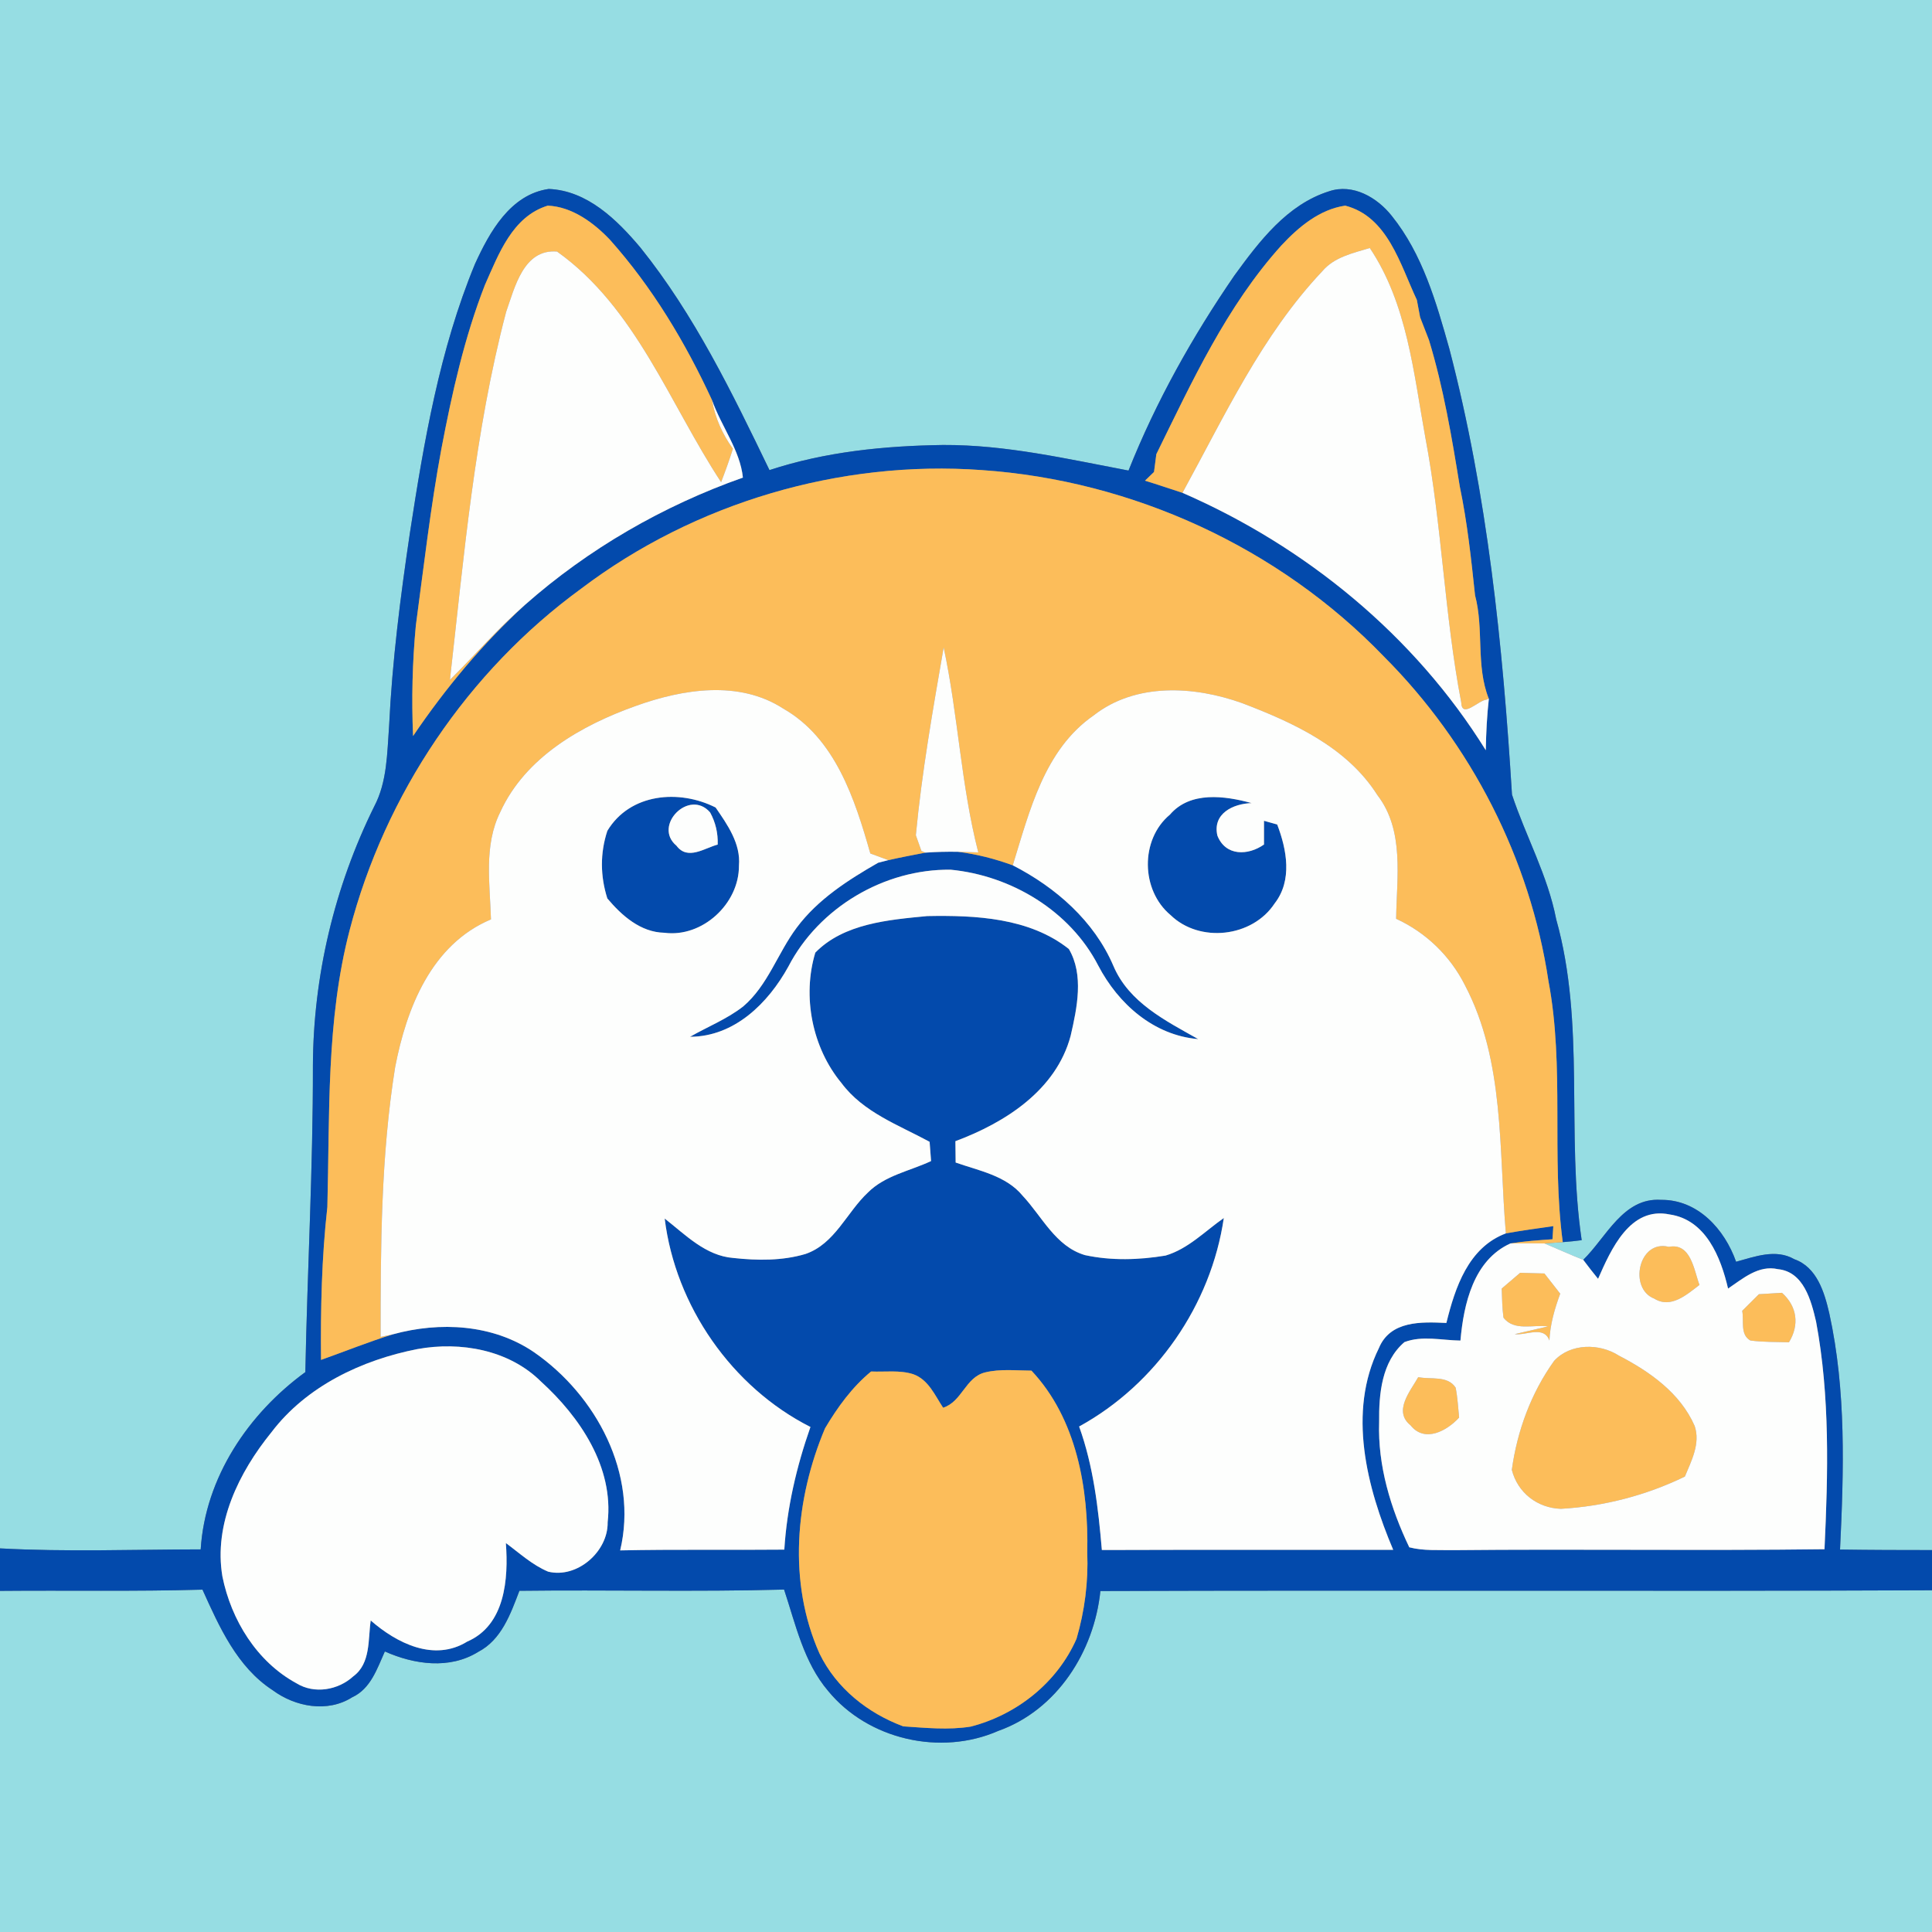 <?xml version="1.0" encoding="UTF-8" ?>
<!DOCTYPE svg PUBLIC "-//W3C//DTD SVG 1.1//EN" "http://www.w3.org/Graphics/SVG/1.1/DTD/svg11.dtd">
<svg width="250pt" height="250pt" viewBox="0 0 250 250" version="1.1" xmlns="http://www.w3.org/2000/svg">
<rect x="0" y="0" width="250" height="250" fill="#808080" stroke="none"/>
<g id="#96dde3ff">
<path fill="#96dde3" opacity="1.00" d=" M 0.00 0.00 L 250.00 0.00 L 250.00 200.58 C 246.03 200.58 242.06 200.57 238.10 200.51 C 238.59 190.33 238.91 179.97 236.71 169.95 C 236.08 167.22 235.11 163.97 232.18 162.94 C 229.78 161.56 227.08 162.61 224.65 163.27 C 223.17 159.07 219.70 155.21 214.93 155.26 C 210.03 154.94 207.86 160.11 204.87 163.02 C 203.17 162.36 201.53 161.59 199.84 160.90 C 200.44 160.86 201.63 160.77 202.22 160.73 C 203.04 160.67 203.85 160.59 204.67 160.48 C 202.63 146.70 205.18 132.50 201.37 118.95 C 200.28 113.29 197.44 108.23 195.65 102.82 C 194.46 83.44 192.47 63.99 187.55 45.15 C 185.86 39.14 184.08 32.88 180.09 27.93 C 178.22 25.56 175.06 23.71 171.99 24.75 C 166.55 26.46 162.95 31.23 159.73 35.65 C 154.30 43.55 149.58 51.98 146.03 60.89 C 138.10 59.39 130.16 57.54 122.03 57.58 C 114.45 57.69 106.81 58.45 99.57 60.83 C 94.75 50.85 89.86 40.74 82.88 32.05 C 79.85 28.45 76.01 24.66 71.01 24.45 C 66.04 25.16 63.35 30.02 61.46 34.16 C 56.88 45.25 54.85 57.17 53.04 68.97 C 51.81 77.25 50.75 85.57 50.35 93.93 C 50.09 97.45 50.11 101.16 48.42 104.36 C 43.28 114.76 40.53 126.32 40.49 137.92 C 40.51 151.14 39.77 164.34 39.51 177.55 C 32.13 182.93 26.55 191.20 25.97 200.49 C 17.31 200.50 8.64 200.83 0.00 200.36 L 0.00 0.00 Z" />
<path fill="#96dde3" opacity="1.00" d=" M 0.00 205.86 C 8.73 205.78 17.47 205.95 26.20 205.70 C 28.38 210.52 30.68 215.72 35.28 218.71 C 38.20 220.87 42.37 221.66 45.57 219.63 C 47.97 218.53 48.80 215.92 49.80 213.70 C 53.60 215.39 58.17 216.05 61.87 213.76 C 64.90 212.19 66.07 208.83 67.21 205.85 C 78.62 205.71 90.05 206.00 101.46 205.69 C 102.96 210.21 104.00 215.10 107.17 218.82 C 112.34 225.11 121.72 227.25 129.17 223.98 C 136.78 221.28 141.58 213.71 142.39 205.88 C 178.26 205.75 214.13 205.94 250.00 205.78 L 250.00 250.00 L 0.00 250.00 L 0.00 205.86 Z" />
</g>
<g id="#034aacff">
<path fill="#034aac" opacity="1.00" d=" M 61.46 34.16 C 63.35 30.02 66.04 25.16 71.01 24.45 C 76.01 24.66 79.85 28.45 82.88 32.05 C 89.86 40.74 94.75 50.85 99.57 60.83 C 106.81 58.45 114.45 57.69 122.03 57.58 C 130.16 57.54 138.10 59.39 146.03 60.89 C 149.58 51.98 154.30 43.55 159.73 35.65 C 162.95 31.23 166.55 26.46 171.99 24.75 C 175.06 23.71 178.22 25.56 180.09 27.93 C 184.08 32.88 185.86 39.14 187.55 45.15 C 192.47 63.99 194.46 83.44 195.65 102.82 C 197.44 108.23 200.28 113.29 201.37 118.95 C 205.18 132.50 202.63 146.70 204.67 160.48 C 203.85 160.59 203.04 160.67 202.22 160.73 C 200.72 149.53 202.48 138.10 200.37 126.95 C 198.00 111.14 190.35 96.24 179.07 84.95 C 165.50 70.85 146.56 62.17 127.05 60.83 C 108.70 59.50 89.90 65.05 75.22 76.16 C 60.53 86.86 49.81 102.81 45.24 120.38 C 42.19 132.06 42.68 144.23 42.36 156.19 C 41.62 162.76 41.48 169.36 41.54 175.97 C 44.64 174.87 47.69 173.63 50.84 172.66 C 56.92 170.99 63.78 171.34 69.11 174.98 C 77.15 180.55 82.61 190.73 80.25 200.62 C 87.33 200.47 94.41 200.59 101.49 200.52 C 101.83 195.09 103.07 189.78 104.87 184.65 C 94.69 179.50 87.40 168.98 86.01 157.68 C 88.69 159.77 91.30 162.50 94.89 162.78 C 97.99 163.12 101.22 163.16 104.24 162.26 C 108.04 160.95 109.56 156.88 112.31 154.31 C 114.53 152.09 117.74 151.53 120.48 150.24 C 120.43 149.62 120.34 148.37 120.29 147.75 C 116.28 145.57 111.71 143.95 108.88 140.14 C 105.09 135.57 103.79 128.93 105.50 123.27 C 109.19 119.49 115.00 119.02 119.98 118.54 C 126.23 118.42 133.21 118.75 138.31 122.80 C 140.28 126.15 139.37 130.43 138.54 134.04 C 136.66 141.07 130.07 145.27 123.63 147.67 C 123.64 148.59 123.65 149.51 123.66 150.43 C 126.69 151.50 130.19 152.12 132.33 154.73 C 134.85 157.42 136.59 161.29 140.39 162.41 C 143.80 163.15 147.39 163.04 150.82 162.47 C 153.74 161.61 155.92 159.32 158.36 157.61 C 156.71 168.85 149.61 179.12 139.64 184.59 C 141.49 189.73 142.12 195.16 142.58 200.57 C 155.15 200.53 167.72 200.55 180.28 200.55 C 176.86 192.48 174.34 182.72 178.43 174.44 C 179.91 170.87 183.94 171.04 187.16 171.19 C 188.29 166.61 190.00 161.42 194.86 159.60 C 196.89 159.23 198.94 158.95 201.00 158.66 C 200.97 159.09 200.92 159.94 200.89 160.36 C 199.07 160.49 197.25 160.61 195.45 160.90 C 190.67 163.06 189.40 168.74 188.98 173.47 C 186.58 173.44 184.03 172.79 181.73 173.67 C 178.78 176.21 178.42 180.38 178.46 184.02 C 178.27 189.66 179.95 195.18 182.36 200.22 C 184.20 200.70 186.14 200.55 188.04 200.59 C 204.06 200.43 220.08 200.67 236.09 200.47 C 236.55 190.66 236.81 180.72 235.00 171.02 C 234.37 168.30 233.40 164.56 230.07 164.23 C 227.55 163.66 225.53 165.45 223.61 166.74 C 222.67 162.69 220.74 157.83 216.05 157.15 C 210.91 156.08 208.46 161.69 206.79 165.48 C 206.13 164.67 205.49 163.85 204.87 163.02 C 207.86 160.11 210.03 154.94 214.93 155.26 C 219.70 155.21 223.17 159.07 224.65 163.27 C 227.08 162.61 229.78 161.56 232.18 162.94 C 235.11 163.97 236.08 167.22 236.71 169.95 C 238.91 179.97 238.59 190.33 238.10 200.51 C 242.06 200.57 246.03 200.58 250.00 200.58 L 250.00 205.78 C 214.13 205.94 178.26 205.75 142.39 205.88 C 141.58 213.71 136.78 221.28 129.17 223.98 C 121.72 227.25 112.34 225.11 107.17 218.82 C 104.00 215.10 102.96 210.21 101.46 205.69 C 90.05 206.00 78.62 205.71 67.21 205.85 C 66.07 208.83 64.90 212.19 61.87 213.76 C 58.17 216.05 53.60 215.39 49.80 213.70 C 48.80 215.92 47.97 218.53 45.57 219.63 C 42.37 221.66 38.20 220.87 35.28 218.71 C 30.68 215.72 28.38 210.52 26.20 205.70 C 17.47 205.95 8.73 205.78 0.00 205.86 L 0.00 200.36 C 8.64 200.83 17.31 200.50 25.97 200.49 C 26.55 191.20 32.13 182.93 39.51 177.55 C 39.77 164.34 40.51 151.14 40.49 137.92 C 40.53 126.32 43.28 114.76 48.42 104.36 C 50.11 101.16 50.09 97.45 50.35 93.93 C 50.75 85.57 51.81 77.25 53.04 68.97 C 54.85 57.17 56.88 45.25 61.46 34.16 M 62.75 36.87 C 60.08 43.71 58.49 50.87 57.12 58.06 C 55.71 65.64 54.84 73.31 53.81 80.94 C 53.36 85.69 53.25 90.47 53.45 95.24 C 57.63 89.08 62.44 83.29 67.94 78.26 C 76.15 71.01 85.80 65.45 96.13 61.80 C 95.78 58.28 93.32 55.14 92.14 51.79 C 88.70 44.33 84.41 37.17 78.92 31.02 C 76.81 28.80 74.02 26.75 70.88 26.61 C 66.29 28.02 64.52 32.90 62.75 36.87 M 165.81 31.76 C 158.71 39.63 154.26 49.36 149.63 58.77 C 149.55 59.34 149.41 60.49 149.33 61.07 C 149.04 61.35 148.46 61.92 148.16 62.20 C 149.78 62.69 151.39 63.25 153.01 63.77 C 168.98 70.72 183.05 82.25 192.26 97.08 C 192.30 94.85 192.41 92.61 192.66 90.39 L 192.36 90.53 L 192.64 90.40 C 190.95 86.10 192.04 81.42 190.87 77.03 C 190.37 72.33 189.87 67.61 188.90 62.98 C 187.87 56.61 186.79 50.19 184.91 44.01 C 184.53 43.02 184.15 42.04 183.76 41.05 C 183.66 40.49 183.45 39.37 183.34 38.81 C 181.19 34.26 179.59 28.03 174.07 26.61 C 170.74 27.10 168.04 29.37 165.81 31.76 M 35.12 185.34 C 30.92 190.51 27.63 197.19 28.78 204.00 C 29.92 209.63 33.23 215.03 38.37 217.82 C 40.67 219.24 43.76 218.71 45.71 216.92 C 47.99 215.25 47.61 212.14 47.97 209.69 C 51.34 212.63 56.17 215.07 60.46 212.42 C 65.38 210.29 65.80 204.30 65.46 199.67 C 67.23 200.98 68.88 202.51 70.93 203.37 C 74.70 204.29 78.70 200.76 78.63 196.98 C 79.44 189.84 75.04 183.35 69.99 178.76 C 65.86 174.66 59.58 173.56 54.02 174.57 C 46.81 175.98 39.64 179.38 35.12 185.34 M 112.72 177.47 C 110.25 179.50 108.38 182.10 106.76 184.82 C 102.90 193.97 101.93 204.75 106.05 213.98 C 108.23 218.46 112.26 221.67 116.88 223.39 C 119.78 223.58 122.72 223.89 125.62 223.42 C 131.58 221.88 136.80 217.74 139.30 212.06 C 140.36 208.44 140.84 204.68 140.69 200.91 C 140.88 192.64 139.33 183.59 133.47 177.36 C 131.47 177.35 129.43 177.11 127.47 177.59 C 124.92 178.22 124.50 181.37 122.04 182.16 C 120.97 180.55 120.14 178.52 118.17 177.82 C 116.42 177.26 114.53 177.55 112.72 177.47 Z" />
<path fill="#034aac" opacity="1.00" d=" M 78.59 107.51 C 81.51 102.65 87.87 102.10 92.60 104.49 C 94.13 106.71 95.87 109.18 95.62 112.02 C 95.65 116.94 90.89 121.35 85.97 120.70 C 82.89 120.64 80.46 118.48 78.59 116.26 C 77.67 113.37 77.64 110.40 78.59 107.51 M 87.53 109.43 C 88.98 111.39 91.17 109.73 92.87 109.29 C 92.92 107.80 92.59 106.41 91.89 105.13 C 89.20 102.00 84.43 106.85 87.53 109.43 Z" />
<path fill="#034aac" opacity="1.00" d=" M 151.39 105.41 C 154.01 102.35 158.49 102.97 161.96 103.92 C 159.58 103.99 156.87 105.27 157.53 108.13 C 158.59 110.81 161.50 110.73 163.56 109.28 C 163.56 108.51 163.56 106.98 163.56 106.21 C 163.99 106.33 164.84 106.57 165.27 106.69 C 166.51 109.94 167.26 113.92 164.94 116.90 C 162.06 121.29 155.24 122.07 151.47 118.41 C 147.62 115.20 147.51 108.64 151.39 105.41 Z" />
<path fill="#034aac" opacity="1.00" d=" M 119.74 110.33 C 121.13 110.23 122.52 110.20 123.92 110.22 C 126.35 110.51 128.74 111.13 131.05 111.97 C 136.61 114.82 141.59 119.17 144.08 125.00 C 146.09 129.73 150.83 132.08 155.05 134.46 C 149.28 133.97 144.70 129.90 142.11 124.94 C 138.45 117.85 130.85 113.30 123.02 112.54 C 114.44 112.43 105.97 117.43 102.01 125.08 C 99.40 129.81 95.04 134.14 89.29 134.16 C 91.58 132.85 94.07 131.87 96.16 130.24 C 99.37 127.51 100.63 123.32 103.10 120.03 C 105.82 116.38 109.73 113.88 113.63 111.64 C 113.96 111.55 114.63 111.39 114.96 111.30 C 116.54 110.94 118.14 110.64 119.74 110.33 Z" />
</g>
<g id="#fcbd5aff">
<path fill="#fcbd5a" opacity="1.00" d=" M 62.75 36.87 C 64.52 32.90 66.29 28.02 70.88 26.61 C 74.02 26.75 76.81 28.80 78.92 31.02 C 84.41 37.17 88.70 44.33 92.14 51.79 C 92.53 54.08 93.49 56.20 94.84 58.07 C 94.38 59.53 93.86 60.97 93.31 62.39 C 86.64 52.25 82.29 39.82 72.08 32.55 C 67.74 32.19 66.61 37.20 65.49 40.37 C 61.40 55.93 60.03 72.04 58.22 87.98 C 61.47 84.75 64.48 81.28 67.94 78.26 C 62.44 83.29 57.63 89.08 53.45 95.24 C 53.25 90.47 53.36 85.69 53.81 80.94 C 54.84 73.31 55.71 65.64 57.12 58.06 C 58.49 50.87 60.08 43.71 62.75 36.87 Z" />
<path fill="#fcbd5a" opacity="1.00" d=" M 165.81 31.76 C 168.04 29.37 170.74 27.10 174.07 26.61 C 179.59 28.03 181.19 34.26 183.34 38.81 C 183.45 39.37 183.66 40.49 183.76 41.05 C 184.15 42.04 184.53 43.02 184.91 44.01 C 186.79 50.19 187.87 56.61 188.90 62.98 C 189.87 67.61 190.37 72.33 190.87 77.03 C 192.04 81.42 190.95 86.10 192.64 90.40 L 192.36 90.53 C 191.27 90.63 189.15 93.06 189.08 90.87 C 186.91 79.56 186.59 67.95 184.44 56.62 C 182.92 48.26 182.10 39.33 177.25 32.09 C 175.06 32.76 172.65 33.26 171.10 35.10 C 163.27 43.39 158.44 53.87 153.01 63.77 C 151.39 63.25 149.78 62.69 148.16 62.20 C 148.46 61.92 149.04 61.35 149.33 61.07 C 149.41 60.49 149.55 59.34 149.63 58.77 C 154.26 49.36 158.71 39.63 165.81 31.76 Z" />
<path fill="#fcbd5a" opacity="1.00" d=" M 75.22 76.16 C 89.90 65.05 108.70 59.50 127.05 60.83 C 146.56 62.17 165.50 70.85 179.07 84.95 C 190.35 96.24 198.00 111.14 200.37 126.95 C 202.48 138.10 200.72 149.53 202.22 160.73 C 201.63 160.77 200.44 160.86 199.84 160.90 C 198.38 160.88 196.91 160.88 195.45 160.90 C 197.25 160.61 199.07 160.49 200.89 160.36 C 200.92 159.94 200.97 159.09 201.00 158.66 C 198.94 158.95 196.89 159.23 194.86 159.60 C 193.93 148.83 194.74 137.33 189.56 127.48 C 187.65 123.69 184.52 120.66 180.66 118.89 C 180.73 113.53 181.76 107.46 178.23 102.88 C 174.29 96.67 167.34 93.50 160.72 90.98 C 154.53 88.76 146.95 88.31 141.51 92.58 C 135.12 97.01 133.22 104.98 131.05 111.97 C 128.74 111.13 126.35 110.51 123.92 110.22 C 124.58 110.24 125.92 110.28 126.59 110.30 C 124.35 101.59 123.99 92.55 122.11 83.78 C 120.71 91.85 119.28 99.94 118.51 108.08 C 118.69 108.59 119.05 109.60 119.23 110.11 L 119.74 110.33 C 118.14 110.64 116.54 110.94 114.96 111.30 C 114.38 111.09 113.21 110.65 112.62 110.44 C 110.63 103.43 108.09 95.53 101.35 91.69 C 95.64 87.99 88.37 89.16 82.32 91.33 C 75.25 93.84 67.97 97.98 64.73 105.09 C 62.58 109.40 63.40 114.35 63.53 118.97 C 55.82 122.21 52.60 130.46 51.13 138.10 C 49.28 149.63 49.25 161.35 49.25 173.00 L 50.84 172.66 C 47.69 173.63 44.64 174.87 41.54 175.97 C 41.48 169.36 41.62 162.76 42.36 156.19 C 42.68 144.23 42.19 132.06 45.24 120.38 C 49.81 102.81 60.53 86.86 75.22 76.16 Z" />
<path fill="#fcbd5a" opacity="1.00" d=" M 214.06 168.04 C 210.71 166.75 212.02 160.36 215.94 161.34 C 218.82 160.79 219.19 164.35 219.91 166.27 C 218.27 167.52 216.21 169.38 214.06 168.04 Z" />
<path fill="#fcbd5a" opacity="1.00" d=" M 196.71 164.70 C 197.75 164.72 198.80 164.75 199.85 164.79 C 200.52 165.66 201.20 166.53 201.89 167.40 C 201.17 169.36 200.59 171.36 200.49 173.46 C 199.79 171.50 197.49 172.82 196.00 172.64 C 197.44 172.31 198.87 171.98 200.31 171.64 C 198.40 171.37 195.92 172.30 194.55 170.50 C 194.38 169.25 194.37 167.99 194.32 166.74 C 195.12 166.06 195.91 165.38 196.71 164.70 Z" />
<path fill="#fcbd5a" opacity="1.00" d=" M 227.60 167.47 C 228.60 167.41 229.59 167.35 230.59 167.29 C 232.55 169.04 232.87 171.44 231.49 173.69 C 229.83 173.64 228.15 173.68 226.50 173.46 C 225.13 172.70 225.70 170.88 225.44 169.62 C 226.16 168.90 226.88 168.18 227.60 167.47 Z" />
<path fill="#fcbd5a" opacity="1.00" d=" M 201.10 176.10 C 203.21 173.80 206.97 173.80 209.49 175.42 C 213.48 177.49 217.43 180.26 219.29 184.52 C 220.05 186.79 218.87 189.02 218.02 191.07 C 213.01 193.50 207.53 194.93 201.98 195.24 C 198.93 195.14 196.38 193.16 195.63 190.20 C 196.32 185.15 198.13 180.24 201.10 176.10 Z" />
<path fill="#fcbd5a" opacity="1.00" d=" M 112.72 177.47 C 114.53 177.55 116.42 177.26 118.17 177.82 C 120.14 178.52 120.97 180.55 122.04 182.16 C 124.50 181.37 124.92 178.22 127.47 177.59 C 129.43 177.11 131.47 177.35 133.47 177.36 C 139.33 183.59 140.88 192.64 140.69 200.91 C 140.84 204.68 140.36 208.44 139.30 212.06 C 136.80 217.74 131.58 221.88 125.62 223.42 C 122.72 223.89 119.78 223.58 116.88 223.39 C 112.26 221.67 108.23 218.46 106.05 213.98 C 101.93 204.75 102.90 193.97 106.76 184.82 C 108.38 182.10 110.25 179.50 112.72 177.47 Z" />
<path fill="#fcbd5a" opacity="1.00" d=" M 183.52 178.20 C 185.12 178.54 187.31 177.95 188.36 179.56 C 188.61 180.83 188.68 182.14 188.81 183.43 C 187.24 185.15 184.36 186.74 182.53 184.44 C 180.25 182.61 182.49 180.03 183.52 178.20 Z" />
</g>
<g id="#fdfefdff">
<path fill="#fdfefd" opacity="1.00" d=" M 65.49 40.37 C 66.61 37.20 67.74 32.19 72.08 32.55 C 82.29 39.82 86.64 52.25 93.31 62.39 C 93.86 60.97 94.38 59.53 94.84 58.07 C 93.49 56.20 92.53 54.08 92.14 51.79 C 93.32 55.14 95.78 58.28 96.13 61.80 C 85.80 65.45 76.15 71.01 67.94 78.26 C 64.48 81.28 61.47 84.75 58.22 87.98 C 60.03 72.04 61.40 55.93 65.49 40.37 Z" />
<path fill="#fdfefd" opacity="1.00" d=" M 171.10 35.10 C 172.65 33.26 175.06 32.76 177.25 32.09 C 182.10 39.33 182.92 48.26 184.44 56.62 C 186.59 67.95 186.91 79.56 189.08 90.87 C 189.15 93.06 191.27 90.63 192.36 90.53 L 192.66 90.39 C 192.41 92.61 192.30 94.85 192.26 97.08 C 183.05 82.25 168.98 70.72 153.01 63.77 C 158.44 53.87 163.27 43.39 171.10 35.10 Z" />
<path fill="#fdfefd" opacity="1.00" d=" M 118.51 108.08 C 119.28 99.94 120.71 91.85 122.11 83.78 C 123.99 92.55 124.35 101.59 126.59 110.30 C 125.92 110.28 124.58 110.24 123.92 110.22 C 122.52 110.20 121.13 110.23 119.74 110.33 L 119.23 110.11 C 119.05 109.60 118.69 108.59 118.51 108.08 Z" />
<path fill="#fdfefd" opacity="1.00" d=" M 82.32 91.33 C 88.37 89.16 95.64 87.99 101.35 91.69 C 108.09 95.53 110.63 103.43 112.62 110.44 C 113.21 110.65 114.38 111.09 114.96 111.30 C 114.63 111.39 113.96 111.55 113.63 111.64 C 109.73 113.88 105.82 116.38 103.10 120.03 C 100.63 123.32 99.37 127.51 96.16 130.24 C 94.07 131.87 91.58 132.85 89.29 134.16 C 95.04 134.14 99.40 129.81 102.01 125.08 C 105.97 117.43 114.44 112.43 123.02 112.54 C 130.85 113.30 138.45 117.85 142.11 124.94 C 144.70 129.90 149.28 133.97 155.05 134.46 C 150.83 132.08 146.09 129.73 144.08 125.00 C 141.59 119.17 136.61 114.82 131.05 111.97 C 133.22 104.98 135.12 97.01 141.51 92.58 C 146.95 88.31 154.53 88.76 160.72 90.98 C 167.34 93.50 174.29 96.67 178.23 102.88 C 181.76 107.46 180.73 113.53 180.66 118.89 C 184.52 120.66 187.65 123.69 189.56 127.48 C 194.74 137.33 193.93 148.83 194.86 159.60 C 190.00 161.42 188.29 166.61 187.16 171.19 C 183.94 171.04 179.91 170.87 178.43 174.44 C 174.34 182.72 176.86 192.48 180.28 200.55 C 167.72 200.55 155.15 200.53 142.58 200.57 C 142.12 195.16 141.49 189.73 139.64 184.59 C 149.61 179.12 156.71 168.85 158.36 157.61 C 155.92 159.32 153.74 161.61 150.82 162.47 C 147.39 163.04 143.80 163.15 140.39 162.41 C 136.59 161.29 134.85 157.42 132.33 154.73 C 130.19 152.12 126.69 151.50 123.66 150.43 C 123.65 149.51 123.64 148.59 123.63 147.67 C 130.07 145.27 136.66 141.07 138.54 134.04 C 139.37 130.43 140.28 126.15 138.31 122.80 C 133.21 118.75 126.23 118.42 119.98 118.54 C 115.00 119.02 109.19 119.49 105.50 123.27 C 103.79 128.93 105.09 135.57 108.88 140.14 C 111.71 143.95 116.28 145.57 120.29 147.75 C 120.34 148.37 120.43 149.62 120.48 150.24 C 117.74 151.53 114.53 152.09 112.31 154.31 C 109.56 156.88 108.04 160.95 104.24 162.26 C 101.22 163.16 97.99 163.12 94.89 162.78 C 91.30 162.50 88.69 159.77 86.01 157.68 C 87.40 168.98 94.69 179.50 104.87 184.65 C 103.07 189.78 101.83 195.09 101.49 200.52 C 94.41 200.59 87.33 200.47 80.25 200.62 C 82.61 190.73 77.15 180.55 69.11 174.98 C 63.78 171.34 56.92 170.99 50.84 172.66 L 49.25 173.00 C 49.25 161.35 49.28 149.63 51.13 138.10 C 52.60 130.46 55.82 122.21 63.53 118.97 C 63.40 114.35 62.58 109.40 64.73 105.09 C 67.97 97.98 75.25 93.84 82.32 91.33 M 78.59 107.51 C 77.64 110.40 77.67 113.37 78.59 116.26 C 80.46 118.48 82.89 120.64 85.97 120.70 C 90.89 121.35 95.65 116.94 95.62 112.02 C 95.87 109.18 94.13 106.71 92.60 104.49 C 87.87 102.10 81.51 102.65 78.59 107.51 M 151.39 105.41 C 147.51 108.64 147.62 115.20 151.47 118.41 C 155.24 122.07 162.06 121.29 164.94 116.90 C 167.26 113.92 166.51 109.94 165.27 106.69 C 164.84 106.57 163.99 106.33 163.56 106.21 C 163.56 106.98 163.56 108.51 163.56 109.28 C 161.50 110.73 158.59 110.81 157.53 108.13 C 156.87 105.27 159.58 103.99 161.96 103.92 C 158.49 102.97 154.01 102.35 151.39 105.41 Z" />
<path fill="#fdfefd" opacity="1.00" d=" M 87.53 109.43 C 84.43 106.85 89.20 102.00 91.89 105.13 C 92.59 106.41 92.92 107.80 92.87 109.29 C 91.17 109.73 88.98 111.39 87.53 109.43 Z" />
<path fill="#fdfefd" opacity="1.00" d=" M 206.79 165.48 C 208.46 161.69 210.91 156.08 216.05 157.15 C 220.74 157.83 222.67 162.69 223.61 166.74 C 225.53 165.45 227.55 163.66 230.07 164.23 C 233.40 164.56 234.37 168.30 235.00 171.02 C 236.81 180.72 236.55 190.66 236.09 200.47 C 220.08 200.67 204.06 200.43 188.04 200.59 C 186.14 200.55 184.20 200.70 182.36 200.22 C 179.95 195.18 178.27 189.66 178.46 184.02 C 178.42 180.38 178.78 176.21 181.73 173.67 C 184.03 172.79 186.58 173.44 188.98 173.47 C 189.40 168.74 190.67 163.06 195.45 160.90 C 196.91 160.88 198.38 160.88 199.84 160.90 C 201.53 161.59 203.17 162.36 204.87 163.02 C 205.49 163.85 206.13 164.67 206.79 165.48 M 214.06 168.04 C 216.21 169.38 218.27 167.52 219.91 166.27 C 219.19 164.35 218.82 160.79 215.94 161.34 C 212.02 160.36 210.71 166.75 214.06 168.04 M 196.71 164.70 C 195.91 165.38 195.12 166.06 194.32 166.74 C 194.37 167.99 194.38 169.25 194.55 170.50 C 195.92 172.30 198.40 171.37 200.31 171.64 C 198.87 171.98 197.44 172.31 196.00 172.64 C 197.49 172.82 199.79 171.50 200.49 173.46 C 200.59 171.36 201.17 169.36 201.89 167.40 C 201.20 166.53 200.52 165.66 199.85 164.79 C 198.80 164.75 197.75 164.72 196.71 164.70 M 227.60 167.47 C 226.88 168.18 226.16 168.90 225.44 169.62 C 225.70 170.88 225.13 172.70 226.50 173.46 C 228.15 173.68 229.83 173.64 231.49 173.69 C 232.87 171.44 232.55 169.04 230.59 167.29 C 229.59 167.35 228.60 167.41 227.60 167.47 M 201.10 176.10 C 198.13 180.24 196.32 185.15 195.63 190.20 C 196.38 193.16 198.93 195.14 201.98 195.24 C 207.53 194.93 213.01 193.50 218.02 191.07 C 218.87 189.02 220.05 186.79 219.29 184.52 C 217.43 180.26 213.48 177.49 209.49 175.42 C 206.97 173.80 203.21 173.80 201.10 176.10 M 183.52 178.20 C 182.49 180.03 180.25 182.61 182.53 184.44 C 184.36 186.74 187.24 185.15 188.81 183.43 C 188.68 182.14 188.61 180.83 188.36 179.56 C 187.31 177.95 185.12 178.54 183.52 178.20 Z" />
<path fill="#fdfefd" opacity="1.00" d=" M 35.12 185.34 C 39.64 179.38 46.81 175.98 54.02 174.57 C 59.58 173.56 65.86 174.66 69.99 178.76 C 75.04 183.35 79.44 189.84 78.63 196.98 C 78.70 200.76 74.70 204.29 70.93 203.37 C 68.88 202.51 67.23 200.98 65.46 199.67 C 65.80 204.30 65.38 210.29 60.46 212.42 C 56.17 215.07 51.34 212.63 47.97 209.69 C 47.61 212.14 47.99 215.25 45.71 216.92 C 43.76 218.71 40.67 219.24 38.37 217.82 C 33.23 215.03 29.92 209.63 28.78 204.00 C 27.63 197.19 30.92 190.51 35.12 185.34 Z" />
</g>
</svg>
